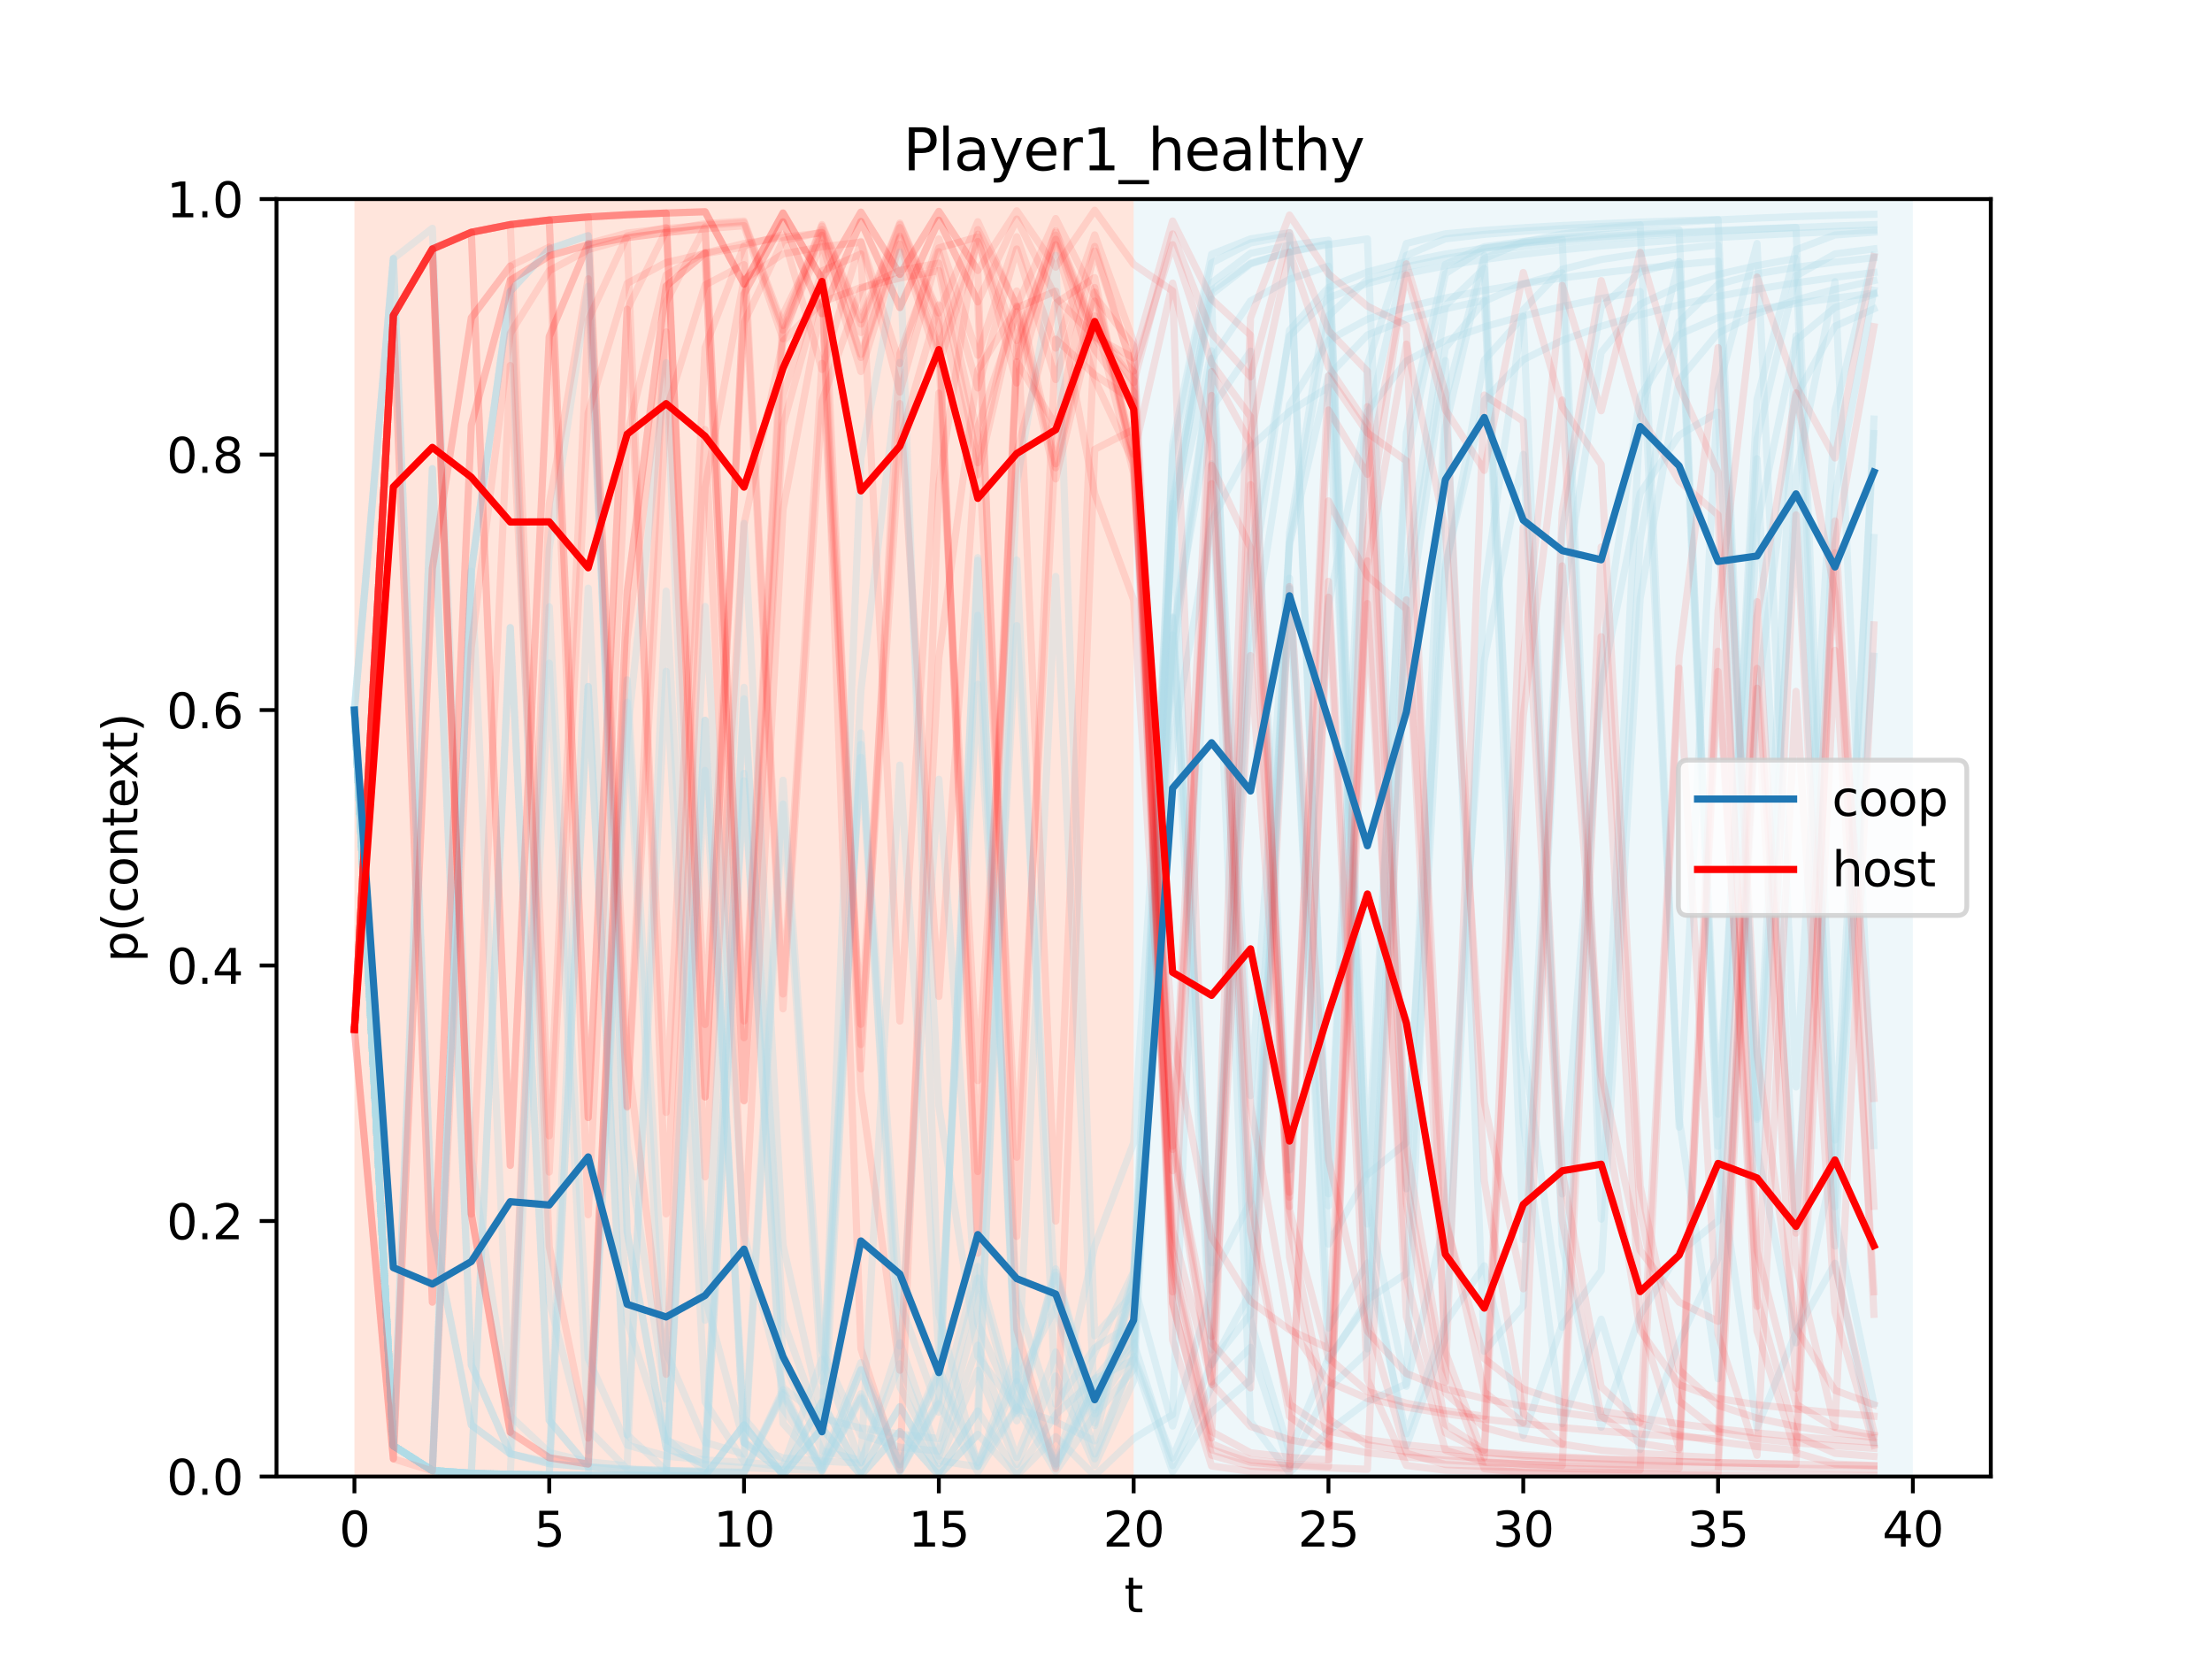 <?xml version="1.0" encoding="utf-8" standalone="no"?>
<!DOCTYPE svg PUBLIC "-//W3C//DTD SVG 1.1//EN"
  "http://www.w3.org/Graphics/SVG/1.1/DTD/svg11.dtd">
<svg xmlns:xlink="http://www.w3.org/1999/xlink" width="460.8pt" height="345.6pt" viewBox="0 0 460.8 345.6" xmlns="http://www.w3.org/2000/svg" version="1.1">
 <defs>
  <style type="text/css">*{stroke-linejoin: round; stroke-linecap: butt}</style>
 </defs>
 <g id="figure_1">
  <g id="patch_1">
   <path d="M 0 345.6 
L 460.8 345.6 
L 460.8 0 
L 0 0 
z
" style="fill: #ffffff"/>
  </g>
  <g id="axes_1">
   <g id="patch_2">
    <path d="M 57.6 307.584 
L 414.72 307.584 
L 414.72 41.472 
L 57.6 41.472 
z
" style="fill: #ffffff"/>
   </g>
   <g id="patch_3">
    <path d="M 73.833 307.584 
L 73.833 41.472 
L 236.16 41.472 
L 236.16 307.584 
z
" clip-path="url(#p45696aa116)" style="fill: #ff7f50; opacity: 0.2"/>
   </g>
   <g id="patch_4">
    <path d="M 236.16 307.584 
L 236.16 41.472 
L 398.487 41.472 
L 398.487 307.584 
z
" clip-path="url(#p45696aa116)" style="fill: #add8e6; opacity: 0.2"/>
   </g>
   <g id="matplotlib.axis_1">
    <g id="xtick_1">
     <g id="line2d_1">
      <defs>
       <path id="m108ff8f807" d="M 0 0 
L 0 3.5 
" style="stroke: #000000; stroke-width: 0.8"/>
      </defs>
      <g>
       <use xlink:href="#m108ff8f807" x="73.833" y="307.584" style="stroke: #000000; stroke-width: 0.8"/>
      </g>
     </g>
     <g id="text_1">
      <!-- 0 -->
      <g transform="translate(70.651 322.182) scale(0.1 -0.1)">
       <defs>
        <path id="DejaVuSans-30" d="M 2034 4250 
Q 1547 4250 1301 3770 
Q 1056 3291 1056 2328 
Q 1056 1369 1301 889 
Q 1547 409 2034 409 
Q 2525 409 2770 889 
Q 3016 1369 3016 2328 
Q 3016 3291 2770 3770 
Q 2525 4250 2034 4250 
z
M 2034 4750 
Q 2819 4750 3233 4129 
Q 3647 3509 3647 2328 
Q 3647 1150 3233 529 
Q 2819 -91 2034 -91 
Q 1250 -91 836 529 
Q 422 1150 422 2328 
Q 422 3509 836 4129 
Q 1250 4750 2034 4750 
z
" transform="scale(0.016)"/>
       </defs>
       <use xlink:href="#DejaVuSans-30"/>
      </g>
     </g>
    </g>
    <g id="xtick_2">
     <g id="line2d_2">
      <g>
       <use xlink:href="#m108ff8f807" x="114.415" y="307.584" style="stroke: #000000; stroke-width: 0.8"/>
      </g>
     </g>
     <g id="text_2">
      <!-- 5 -->
      <g transform="translate(111.233 322.182) scale(0.1 -0.1)">
       <defs>
        <path id="DejaVuSans-35" d="M 691 4666 
L 3169 4666 
L 3169 4134 
L 1269 4134 
L 1269 2991 
Q 1406 3038 1543 3061 
Q 1681 3084 1819 3084 
Q 2600 3084 3056 2656 
Q 3513 2228 3513 1497 
Q 3513 744 3044 326 
Q 2575 -91 1722 -91 
Q 1428 -91 1123 -41 
Q 819 9 494 109 
L 494 744 
Q 775 591 1075 516 
Q 1375 441 1709 441 
Q 2250 441 2565 725 
Q 2881 1009 2881 1497 
Q 2881 1984 2565 2268 
Q 2250 2553 1709 2553 
Q 1456 2553 1204 2497 
Q 953 2441 691 2322 
L 691 4666 
z
" transform="scale(0.016)"/>
       </defs>
       <use xlink:href="#DejaVuSans-35"/>
      </g>
     </g>
    </g>
    <g id="xtick_3">
     <g id="line2d_3">
      <g>
       <use xlink:href="#m108ff8f807" x="154.996" y="307.584" style="stroke: #000000; stroke-width: 0.8"/>
      </g>
     </g>
     <g id="text_3">
      <!-- 10 -->
      <g transform="translate(148.634 322.182) scale(0.1 -0.1)">
       <defs>
        <path id="DejaVuSans-31" d="M 794 531 
L 1825 531 
L 1825 4091 
L 703 3866 
L 703 4441 
L 1819 4666 
L 2450 4666 
L 2450 531 
L 3481 531 
L 3481 0 
L 794 0 
L 794 531 
z
" transform="scale(0.016)"/>
       </defs>
       <use xlink:href="#DejaVuSans-31"/>
       <use xlink:href="#DejaVuSans-30" x="63.623"/>
      </g>
     </g>
    </g>
    <g id="xtick_4">
     <g id="line2d_4">
      <g>
       <use xlink:href="#m108ff8f807" x="195.578" y="307.584" style="stroke: #000000; stroke-width: 0.8"/>
      </g>
     </g>
     <g id="text_4">
      <!-- 15 -->
      <g transform="translate(189.216 322.182) scale(0.1 -0.1)">
       <use xlink:href="#DejaVuSans-31"/>
       <use xlink:href="#DejaVuSans-35" x="63.623"/>
      </g>
     </g>
    </g>
    <g id="xtick_5">
     <g id="line2d_5">
      <g>
       <use xlink:href="#m108ff8f807" x="236.16" y="307.584" style="stroke: #000000; stroke-width: 0.8"/>
      </g>
     </g>
     <g id="text_5">
      <!-- 20 -->
      <g transform="translate(229.798 322.182) scale(0.1 -0.1)">
       <defs>
        <path id="DejaVuSans-32" d="M 1228 531 
L 3431 531 
L 3431 0 
L 469 0 
L 469 531 
Q 828 903 1448 1529 
Q 2069 2156 2228 2338 
Q 2531 2678 2651 2914 
Q 2772 3150 2772 3378 
Q 2772 3750 2511 3984 
Q 2250 4219 1831 4219 
Q 1534 4219 1204 4116 
Q 875 4013 500 3803 
L 500 4441 
Q 881 4594 1212 4672 
Q 1544 4750 1819 4750 
Q 2544 4750 2975 4387 
Q 3406 4025 3406 3419 
Q 3406 3131 3298 2873 
Q 3191 2616 2906 2266 
Q 2828 2175 2409 1742 
Q 1991 1309 1228 531 
z
" transform="scale(0.016)"/>
       </defs>
       <use xlink:href="#DejaVuSans-32"/>
       <use xlink:href="#DejaVuSans-30" x="63.623"/>
      </g>
     </g>
    </g>
    <g id="xtick_6">
     <g id="line2d_6">
      <g>
       <use xlink:href="#m108ff8f807" x="276.742" y="307.584" style="stroke: #000000; stroke-width: 0.8"/>
      </g>
     </g>
     <g id="text_6">
      <!-- 25 -->
      <g transform="translate(270.379 322.182) scale(0.1 -0.1)">
       <use xlink:href="#DejaVuSans-32"/>
       <use xlink:href="#DejaVuSans-35" x="63.623"/>
      </g>
     </g>
    </g>
    <g id="xtick_7">
     <g id="line2d_7">
      <g>
       <use xlink:href="#m108ff8f807" x="317.324" y="307.584" style="stroke: #000000; stroke-width: 0.8"/>
      </g>
     </g>
     <g id="text_7">
      <!-- 30 -->
      <g transform="translate(310.961 322.182) scale(0.1 -0.1)">
       <defs>
        <path id="DejaVuSans-33" d="M 2597 2516 
Q 3050 2419 3304 2112 
Q 3559 1806 3559 1356 
Q 3559 666 3084 287 
Q 2609 -91 1734 -91 
Q 1441 -91 1130 -33 
Q 819 25 488 141 
L 488 750 
Q 750 597 1062 519 
Q 1375 441 1716 441 
Q 2309 441 2620 675 
Q 2931 909 2931 1356 
Q 2931 1769 2642 2001 
Q 2353 2234 1838 2234 
L 1294 2234 
L 1294 2753 
L 1863 2753 
Q 2328 2753 2575 2939 
Q 2822 3125 2822 3475 
Q 2822 3834 2567 4026 
Q 2313 4219 1838 4219 
Q 1578 4219 1281 4162 
Q 984 4106 628 3988 
L 628 4550 
Q 988 4650 1302 4700 
Q 1616 4750 1894 4750 
Q 2613 4750 3031 4423 
Q 3450 4097 3450 3541 
Q 3450 3153 3228 2886 
Q 3006 2619 2597 2516 
z
" transform="scale(0.016)"/>
       </defs>
       <use xlink:href="#DejaVuSans-33"/>
       <use xlink:href="#DejaVuSans-30" x="63.623"/>
      </g>
     </g>
    </g>
    <g id="xtick_8">
     <g id="line2d_8">
      <g>
       <use xlink:href="#m108ff8f807" x="357.905" y="307.584" style="stroke: #000000; stroke-width: 0.8"/>
      </g>
     </g>
     <g id="text_8">
      <!-- 35 -->
      <g transform="translate(351.543 322.182) scale(0.1 -0.1)">
       <use xlink:href="#DejaVuSans-33"/>
       <use xlink:href="#DejaVuSans-35" x="63.623"/>
      </g>
     </g>
    </g>
    <g id="xtick_9">
     <g id="line2d_9">
      <g>
       <use xlink:href="#m108ff8f807" x="398.487" y="307.584" style="stroke: #000000; stroke-width: 0.8"/>
      </g>
     </g>
     <g id="text_9">
      <!-- 40 -->
      <g transform="translate(392.125 322.182) scale(0.1 -0.1)">
       <defs>
        <path id="DejaVuSans-34" d="M 2419 4116 
L 825 1625 
L 2419 1625 
L 2419 4116 
z
M 2253 4666 
L 3047 4666 
L 3047 1625 
L 3713 1625 
L 3713 1100 
L 3047 1100 
L 3047 0 
L 2419 0 
L 2419 1100 
L 313 1100 
L 313 1709 
L 2253 4666 
z
" transform="scale(0.016)"/>
       </defs>
       <use xlink:href="#DejaVuSans-34"/>
       <use xlink:href="#DejaVuSans-30" x="63.623"/>
      </g>
     </g>
    </g>
    <g id="text_10">
     <!-- t -->
     <g transform="translate(234.2 335.861) scale(0.1 -0.1)">
      <defs>
       <path id="DejaVuSans-74" d="M 1172 4494 
L 1172 3500 
L 2356 3500 
L 2356 3053 
L 1172 3053 
L 1172 1153 
Q 1172 725 1289 603 
Q 1406 481 1766 481 
L 2356 481 
L 2356 0 
L 1766 0 
Q 1100 0 847 248 
Q 594 497 594 1153 
L 594 3053 
L 172 3053 
L 172 3500 
L 594 3500 
L 594 4494 
L 1172 4494 
z
" transform="scale(0.016)"/>
      </defs>
      <use xlink:href="#DejaVuSans-74"/>
     </g>
    </g>
   </g>
   <g id="matplotlib.axis_2">
    <g id="ytick_1">
     <g id="line2d_10">
      <defs>
       <path id="mf08bb0c8e5" d="M 0 0 
L -3.5 0 
" style="stroke: #000000; stroke-width: 0.8"/>
      </defs>
      <g>
       <use xlink:href="#mf08bb0c8e5" x="57.6" y="307.584" style="stroke: #000000; stroke-width: 0.8"/>
      </g>
     </g>
     <g id="text_11">
      <!-- 0.0 -->
      <g transform="translate(34.697 311.383) scale(0.1 -0.1)">
       <defs>
        <path id="DejaVuSans-2e" d="M 684 794 
L 1344 794 
L 1344 0 
L 684 0 
L 684 794 
z
" transform="scale(0.016)"/>
       </defs>
       <use xlink:href="#DejaVuSans-30"/>
       <use xlink:href="#DejaVuSans-2e" x="63.623"/>
       <use xlink:href="#DejaVuSans-30" x="95.41"/>
      </g>
     </g>
    </g>
    <g id="ytick_2">
     <g id="line2d_11">
      <g>
       <use xlink:href="#mf08bb0c8e5" x="57.6" y="254.362" style="stroke: #000000; stroke-width: 0.8"/>
      </g>
     </g>
     <g id="text_12">
      <!-- 0.2 -->
      <g transform="translate(34.697 258.161) scale(0.1 -0.1)">
       <use xlink:href="#DejaVuSans-30"/>
       <use xlink:href="#DejaVuSans-2e" x="63.623"/>
       <use xlink:href="#DejaVuSans-32" x="95.41"/>
      </g>
     </g>
    </g>
    <g id="ytick_3">
     <g id="line2d_12">
      <g>
       <use xlink:href="#mf08bb0c8e5" x="57.6" y="201.139" style="stroke: #000000; stroke-width: 0.8"/>
      </g>
     </g>
     <g id="text_13">
      <!-- 0.4 -->
      <g transform="translate(34.697 204.938) scale(0.1 -0.1)">
       <use xlink:href="#DejaVuSans-30"/>
       <use xlink:href="#DejaVuSans-2e" x="63.623"/>
       <use xlink:href="#DejaVuSans-34" x="95.41"/>
      </g>
     </g>
    </g>
    <g id="ytick_4">
     <g id="line2d_13">
      <g>
       <use xlink:href="#mf08bb0c8e5" x="57.6" y="147.917" style="stroke: #000000; stroke-width: 0.8"/>
      </g>
     </g>
     <g id="text_14">
      <!-- 0.6 -->
      <g transform="translate(34.697 151.716) scale(0.1 -0.1)">
       <defs>
        <path id="DejaVuSans-36" d="M 2113 2584 
Q 1688 2584 1439 2293 
Q 1191 2003 1191 1497 
Q 1191 994 1439 701 
Q 1688 409 2113 409 
Q 2538 409 2786 701 
Q 3034 994 3034 1497 
Q 3034 2003 2786 2293 
Q 2538 2584 2113 2584 
z
M 3366 4563 
L 3366 3988 
Q 3128 4100 2886 4159 
Q 2644 4219 2406 4219 
Q 1781 4219 1451 3797 
Q 1122 3375 1075 2522 
Q 1259 2794 1537 2939 
Q 1816 3084 2150 3084 
Q 2853 3084 3261 2657 
Q 3669 2231 3669 1497 
Q 3669 778 3244 343 
Q 2819 -91 2113 -91 
Q 1303 -91 875 529 
Q 447 1150 447 2328 
Q 447 3434 972 4092 
Q 1497 4750 2381 4750 
Q 2619 4750 2861 4703 
Q 3103 4656 3366 4563 
z
" transform="scale(0.016)"/>
       </defs>
       <use xlink:href="#DejaVuSans-30"/>
       <use xlink:href="#DejaVuSans-2e" x="63.623"/>
       <use xlink:href="#DejaVuSans-36" x="95.41"/>
      </g>
     </g>
    </g>
    <g id="ytick_5">
     <g id="line2d_14">
      <g>
       <use xlink:href="#mf08bb0c8e5" x="57.6" y="94.694" style="stroke: #000000; stroke-width: 0.8"/>
      </g>
     </g>
     <g id="text_15">
      <!-- 0.8 -->
      <g transform="translate(34.697 98.494) scale(0.1 -0.1)">
       <defs>
        <path id="DejaVuSans-38" d="M 2034 2216 
Q 1584 2216 1326 1975 
Q 1069 1734 1069 1313 
Q 1069 891 1326 650 
Q 1584 409 2034 409 
Q 2484 409 2743 651 
Q 3003 894 3003 1313 
Q 3003 1734 2745 1975 
Q 2488 2216 2034 2216 
z
M 1403 2484 
Q 997 2584 770 2862 
Q 544 3141 544 3541 
Q 544 4100 942 4425 
Q 1341 4750 2034 4750 
Q 2731 4750 3128 4425 
Q 3525 4100 3525 3541 
Q 3525 3141 3298 2862 
Q 3072 2584 2669 2484 
Q 3125 2378 3379 2068 
Q 3634 1759 3634 1313 
Q 3634 634 3220 271 
Q 2806 -91 2034 -91 
Q 1263 -91 848 271 
Q 434 634 434 1313 
Q 434 1759 690 2068 
Q 947 2378 1403 2484 
z
M 1172 3481 
Q 1172 3119 1398 2916 
Q 1625 2713 2034 2713 
Q 2441 2713 2670 2916 
Q 2900 3119 2900 3481 
Q 2900 3844 2670 4047 
Q 2441 4250 2034 4250 
Q 1625 4250 1398 4047 
Q 1172 3844 1172 3481 
z
" transform="scale(0.016)"/>
       </defs>
       <use xlink:href="#DejaVuSans-30"/>
       <use xlink:href="#DejaVuSans-2e" x="63.623"/>
       <use xlink:href="#DejaVuSans-38" x="95.41"/>
      </g>
     </g>
    </g>
    <g id="ytick_6">
     <g id="line2d_15">
      <g>
       <use xlink:href="#mf08bb0c8e5" x="57.6" y="41.472" style="stroke: #000000; stroke-width: 0.8"/>
      </g>
     </g>
     <g id="text_16">
      <!-- 1.0 -->
      <g transform="translate(34.697 45.271) scale(0.1 -0.1)">
       <use xlink:href="#DejaVuSans-31"/>
       <use xlink:href="#DejaVuSans-2e" x="63.623"/>
       <use xlink:href="#DejaVuSans-30" x="95.41"/>
      </g>
     </g>
    </g>
    <g id="text_17">
     <!-- p(context) -->
     <g transform="translate(28.617 200.45) rotate(-90) scale(0.1 -0.1)">
      <defs>
       <path id="DejaVuSans-70" d="M 1159 525 
L 1159 -1331 
L 581 -1331 
L 581 3500 
L 1159 3500 
L 1159 2969 
Q 1341 3281 1617 3432 
Q 1894 3584 2278 3584 
Q 2916 3584 3314 3078 
Q 3713 2572 3713 1747 
Q 3713 922 3314 415 
Q 2916 -91 2278 -91 
Q 1894 -91 1617 61 
Q 1341 213 1159 525 
z
M 3116 1747 
Q 3116 2381 2855 2742 
Q 2594 3103 2138 3103 
Q 1681 3103 1420 2742 
Q 1159 2381 1159 1747 
Q 1159 1113 1420 752 
Q 1681 391 2138 391 
Q 2594 391 2855 752 
Q 3116 1113 3116 1747 
z
" transform="scale(0.016)"/>
       <path id="DejaVuSans-28" d="M 1984 4856 
Q 1566 4138 1362 3434 
Q 1159 2731 1159 2009 
Q 1159 1288 1364 580 
Q 1569 -128 1984 -844 
L 1484 -844 
Q 1016 -109 783 600 
Q 550 1309 550 2009 
Q 550 2706 781 3412 
Q 1013 4119 1484 4856 
L 1984 4856 
z
" transform="scale(0.016)"/>
       <path id="DejaVuSans-63" d="M 3122 3366 
L 3122 2828 
Q 2878 2963 2633 3030 
Q 2388 3097 2138 3097 
Q 1578 3097 1268 2742 
Q 959 2388 959 1747 
Q 959 1106 1268 751 
Q 1578 397 2138 397 
Q 2388 397 2633 464 
Q 2878 531 3122 666 
L 3122 134 
Q 2881 22 2623 -34 
Q 2366 -91 2075 -91 
Q 1284 -91 818 406 
Q 353 903 353 1747 
Q 353 2603 823 3093 
Q 1294 3584 2113 3584 
Q 2378 3584 2631 3529 
Q 2884 3475 3122 3366 
z
" transform="scale(0.016)"/>
       <path id="DejaVuSans-6f" d="M 1959 3097 
Q 1497 3097 1228 2736 
Q 959 2375 959 1747 
Q 959 1119 1226 758 
Q 1494 397 1959 397 
Q 2419 397 2687 759 
Q 2956 1122 2956 1747 
Q 2956 2369 2687 2733 
Q 2419 3097 1959 3097 
z
M 1959 3584 
Q 2709 3584 3137 3096 
Q 3566 2609 3566 1747 
Q 3566 888 3137 398 
Q 2709 -91 1959 -91 
Q 1206 -91 779 398 
Q 353 888 353 1747 
Q 353 2609 779 3096 
Q 1206 3584 1959 3584 
z
" transform="scale(0.016)"/>
       <path id="DejaVuSans-6e" d="M 3513 2113 
L 3513 0 
L 2938 0 
L 2938 2094 
Q 2938 2591 2744 2837 
Q 2550 3084 2163 3084 
Q 1697 3084 1428 2787 
Q 1159 2491 1159 1978 
L 1159 0 
L 581 0 
L 581 3500 
L 1159 3500 
L 1159 2956 
Q 1366 3272 1645 3428 
Q 1925 3584 2291 3584 
Q 2894 3584 3203 3211 
Q 3513 2838 3513 2113 
z
" transform="scale(0.016)"/>
       <path id="DejaVuSans-65" d="M 3597 1894 
L 3597 1613 
L 953 1613 
Q 991 1019 1311 708 
Q 1631 397 2203 397 
Q 2534 397 2845 478 
Q 3156 559 3463 722 
L 3463 178 
Q 3153 47 2828 -22 
Q 2503 -91 2169 -91 
Q 1331 -91 842 396 
Q 353 884 353 1716 
Q 353 2575 817 3079 
Q 1281 3584 2069 3584 
Q 2775 3584 3186 3129 
Q 3597 2675 3597 1894 
z
M 3022 2063 
Q 3016 2534 2758 2815 
Q 2500 3097 2075 3097 
Q 1594 3097 1305 2825 
Q 1016 2553 972 2059 
L 3022 2063 
z
" transform="scale(0.016)"/>
       <path id="DejaVuSans-78" d="M 3513 3500 
L 2247 1797 
L 3578 0 
L 2900 0 
L 1881 1375 
L 863 0 
L 184 0 
L 1544 1831 
L 300 3500 
L 978 3500 
L 1906 2253 
L 2834 3500 
L 3513 3500 
z
" transform="scale(0.016)"/>
       <path id="DejaVuSans-29" d="M 513 4856 
L 1013 4856 
Q 1481 4119 1714 3412 
Q 1947 2706 1947 2009 
Q 1947 1309 1714 600 
Q 1481 -109 1013 -844 
L 513 -844 
Q 928 -128 1133 580 
Q 1338 1288 1338 2009 
Q 1338 2731 1133 3434 
Q 928 4138 513 4856 
z
" transform="scale(0.016)"/>
      </defs>
      <use xlink:href="#DejaVuSans-70"/>
      <use xlink:href="#DejaVuSans-28" x="63.477"/>
      <use xlink:href="#DejaVuSans-63" x="102.49"/>
      <use xlink:href="#DejaVuSans-6f" x="157.471"/>
      <use xlink:href="#DejaVuSans-6e" x="218.652"/>
      <use xlink:href="#DejaVuSans-74" x="282.031"/>
      <use xlink:href="#DejaVuSans-65" x="321.24"/>
      <use xlink:href="#DejaVuSans-78" x="381.014"/>
      <use xlink:href="#DejaVuSans-74" x="440.193"/>
      <use xlink:href="#DejaVuSans-29" x="479.402"/>
     </g>
    </g>
   </g>
   <g id="line2d_16">
    <path d="M 73.833 147.917 
L 81.949 53.862 
L 90.065 47.559 
L 98.182 241.389 
L 106.298 294.949 
L 114.415 302.596 
L 122.531 304.513 
L 130.647 305.36 
L 138.764 123.146 
L 146.88 275.033 
L 154.996 109.026 
L 163.113 259.344 
L 171.229 295.007 
L 179.345 143.812 
L 187.462 75.481 
L 195.578 230.402 
L 203.695 282.55 
L 211.811 293.45 
L 219.927 296.118 
L 228.044 259.552 
L 236.16 238.044 
L 244.276 110.346 
L 252.393 73.077 
L 260.509 228.233 
L 268.625 113.526 
L 276.742 78.286 
L 284.858 69.781 
L 292.975 66.499 
L 301.091 64.328 
L 309.207 62.556 
L 317.324 218 
L 325.44 276.489 
L 333.556 137.703 
L 341.673 82.552 
L 349.789 69.678 
L 357.905 66.166 
L 366.022 64.469 
L 374.138 63.191 
L 382.255 62.079 
L 390.371 61.077 
" clip-path="url(#p45696aa116)" style="fill: none; stroke: #add8e6; stroke-opacity: 0.3; stroke-width: 1.5; stroke-linecap: square"/>
   </g>
   <g id="line2d_17">
    <path d="M 73.833 147.917 
L 81.949 301.176 
L 90.065 306.336 
L 98.182 118.984 
L 106.298 60.693 
L 114.415 51.878 
L 122.531 49.097 
L 130.647 256.628 
L 138.764 301.604 
L 146.88 305.082 
L 154.996 305.737 
L 163.113 306.087 
L 171.229 306.329 
L 179.345 152.681 
L 187.462 288.86 
L 195.578 304.278 
L 203.695 305.551 
L 211.811 281.414 
L 219.927 304.284 
L 228.044 281.772 
L 236.16 264.926 
L 244.276 105.872 
L 252.393 58.913 
L 260.509 52.766 
L 268.625 51.097 
L 276.742 50.042 
L 284.858 244.621 
L 292.975 96.089 
L 301.091 57.016 
L 309.207 51.747 
L 317.324 50.559 
L 325.44 49.874 
L 333.556 49.312 
L 341.673 48.826 
L 349.789 48.397 
L 357.905 48.018 
L 366.022 47.68 
L 374.138 47.376 
L 382.255 237.498 
L 390.371 90.317 
" clip-path="url(#p45696aa116)" style="fill: none; stroke: #add8e6; stroke-opacity: 0.3; stroke-width: 1.5; stroke-linecap: square"/>
   </g>
   <g id="line2d_18">
    <path d="M 73.833 147.917 
L 81.949 301.176 
L 90.065 306.336 
L 98.182 306.927 
L 106.298 307.14 
L 114.415 307.251 
L 122.531 307.318 
L 130.647 307.364 
L 138.764 307.397 
L 146.88 307.421 
L 154.996 296.83 
L 163.113 307.324 
L 171.229 297.531 
L 179.345 95.523 
L 187.462 52.474 
L 195.578 273.616 
L 203.695 305.474 
L 211.811 293.103 
L 219.927 306.543 
L 228.044 294.799 
L 236.16 285.269 
L 244.276 92.561 
L 252.393 52.978 
L 260.509 49.767 
L 268.625 48.482 
L 276.742 248.713 
L 284.858 75.978 
L 292.975 50.716 
L 301.091 48.702 
L 309.207 47.988 
L 317.324 47.442 
L 325.44 46.986 
L 333.556 46.599 
L 341.673 46.266 
L 349.789 45.977 
L 357.905 45.723 
L 366.022 233.176 
L 374.138 69.942 
L 382.255 251.416 
L 390.371 87.303 
" clip-path="url(#p45696aa116)" style="fill: none; stroke: #add8e6; stroke-opacity: 0.3; stroke-width: 1.5; stroke-linecap: square"/>
   </g>
   <g id="line2d_19">
    <path d="M 73.833 147.917 
L 81.949 53.862 
L 90.065 255.989 
L 98.182 296.847 
L 106.298 302.86 
L 114.415 114.34 
L 122.531 59.63 
L 130.647 238.719 
L 138.764 291.475 
L 146.88 126.336 
L 154.996 257.106 
L 163.113 289.101 
L 171.229 295.426 
L 179.345 297.496 
L 187.462 298.737 
L 195.578 299.681 
L 203.695 266.253 
L 211.811 295.986 
L 219.927 265.7 
L 228.044 296.435 
L 236.16 267.295 
L 244.276 297.072 
L 252.393 268.836 
L 260.509 115.416 
L 268.625 70.011 
L 276.742 62.026 
L 284.858 59.03 
L 292.975 56.982 
L 301.091 55.366 
L 309.207 54.047 
L 317.324 52.952 
L 325.44 52.031 
L 333.556 51.246 
L 341.673 50.571 
L 349.789 49.984 
L 357.905 49.469 
L 366.022 49.015 
L 374.138 48.612 
L 382.255 48.251 
L 390.371 47.927 
" clip-path="url(#p45696aa116)" style="fill: none; stroke: #add8e6; stroke-opacity: 0.3; stroke-width: 1.5; stroke-linecap: square"/>
   </g>
   <g id="line2d_20">
    <path d="M 73.833 147.917 
L 81.949 301.176 
L 90.065 306.336 
L 98.182 306.927 
L 106.298 130.749 
L 114.415 295.9 
L 122.531 305.575 
L 130.647 306.296 
L 138.764 306.535 
L 146.88 306.695 
L 154.996 306.813 
L 163.113 290.095 
L 171.229 306.403 
L 179.345 290.979 
L 187.462 306.502 
L 195.578 292.055 
L 203.695 116.719 
L 211.811 290.973 
L 219.927 305.45 
L 228.044 289.817 
L 236.16 280.107 
L 244.276 104.824 
L 252.393 281.207 
L 260.509 123.639 
L 268.625 68.79 
L 276.742 59.9 
L 284.858 56.653 
L 292.975 54.526 
L 301.091 52.933 
L 309.207 51.689 
L 317.324 50.691 
L 325.44 49.874 
L 333.556 241.821 
L 341.673 86.995 
L 349.789 54.464 
L 357.905 232.101 
L 366.022 91.425 
L 374.138 57.475 
L 382.255 52.899 
L 390.371 51.848 
" clip-path="url(#p45696aa116)" style="fill: none; stroke: #add8e6; stroke-opacity: 0.3; stroke-width: 1.5; stroke-linecap: square"/>
   </g>
   <g id="line2d_21">
    <path d="M 73.833 147.917 
L 81.949 301.176 
L 90.065 306.336 
L 98.182 306.927 
L 106.298 307.14 
L 114.415 307.251 
L 122.531 307.318 
L 130.647 146.292 
L 138.764 299.628 
L 146.88 306.517 
L 154.996 161.103 
L 163.113 296.501 
L 171.229 305.458 
L 179.345 285.443 
L 187.462 305.216 
L 195.578 286.557 
L 203.695 305.396 
L 211.811 287.729 
L 219.927 305.551 
L 228.044 288.725 
L 236.16 279.7 
L 244.276 305.339 
L 252.393 288.889 
L 260.509 280.664 
L 268.625 305.466 
L 276.742 289.26 
L 284.858 281.617 
L 292.975 132.387 
L 301.091 75.113 
L 309.207 281.508 
L 317.324 272.053 
L 325.44 125.573 
L 333.556 73.425 
L 341.673 63.381 
L 349.789 59.62 
L 357.905 57.169 
L 366.022 55.315 
L 374.138 53.85 
L 382.255 259.579 
L 390.371 111.986 
" clip-path="url(#p45696aa116)" style="fill: none; stroke: #add8e6; stroke-opacity: 0.3; stroke-width: 1.5; stroke-linecap: square"/>
   </g>
   <g id="line2d_22">
    <path d="M 73.833 147.917 
L 81.949 301.176 
L 90.065 306.336 
L 98.182 306.927 
L 106.298 307.14 
L 114.415 307.251 
L 122.531 307.318 
L 130.647 307.364 
L 138.764 307.397 
L 146.88 307.421 
L 154.996 296.83 
L 163.113 307.324 
L 171.229 297.531 
L 179.345 307.348 
L 187.462 298.227 
L 195.578 307.368 
L 203.695 298.797 
L 211.811 100.69 
L 219.927 53.191 
L 228.044 278.266 
L 236.16 269.375 
L 244.276 94.885 
L 252.393 54.772 
L 260.509 50.607 
L 268.625 49.104 
L 276.742 251.197 
L 284.858 87.784 
L 292.975 53.208 
L 301.091 49.757 
L 309.207 48.822 
L 317.324 48.176 
L 325.44 47.646 
L 333.556 47.198 
L 341.673 46.814 
L 349.789 234.814 
L 357.905 81.069 
L 366.022 50.725 
L 374.138 226.433 
L 382.255 85.559 
L 390.371 53.213 
" clip-path="url(#p45696aa116)" style="fill: none; stroke: #add8e6; stroke-opacity: 0.3; stroke-width: 1.5; stroke-linecap: square"/>
   </g>
   <g id="line2d_23">
    <path d="M 73.833 147.917 
L 81.949 301.176 
L 90.065 306.336 
L 98.182 118.984 
L 106.298 60.693 
L 114.415 51.878 
L 122.531 49.097 
L 130.647 256.628 
L 138.764 301.604 
L 146.88 305.082 
L 154.996 143.185 
L 163.113 283.196 
L 171.229 302.207 
L 179.345 304.234 
L 187.462 159.371 
L 195.578 281.85 
L 203.695 142.555 
L 211.811 270.649 
L 219.927 296.195 
L 228.044 300.173 
L 236.16 266.259 
L 244.276 128.743 
L 252.393 263.105 
L 260.509 136.891 
L 268.625 84.291 
L 276.742 70.899 
L 284.858 66.488 
L 292.975 63.996 
L 301.091 62.087 
L 309.207 60.486 
L 317.324 59.108 
L 325.44 57.91 
L 333.556 56.86 
L 341.673 55.934 
L 349.789 55.112 
L 357.905 54.379 
L 366.022 232.77 
L 374.138 103.296 
L 382.255 253.392 
L 390.371 292.415 
" clip-path="url(#p45696aa116)" style="fill: none; stroke: #add8e6; stroke-opacity: 0.3; stroke-width: 1.5; stroke-linecap: square"/>
   </g>
   <g id="line2d_24">
    <path d="M 73.833 147.917 
L 81.949 53.862 
L 90.065 255.989 
L 98.182 296.847 
L 106.298 302.86 
L 114.415 304.567 
L 122.531 122.516 
L 130.647 275.2 
L 138.764 300.056 
L 146.88 303.099 
L 154.996 145.583 
L 163.113 274.917 
L 171.229 297.886 
L 179.345 155.066 
L 187.462 271.174 
L 195.578 294.19 
L 203.695 263.807 
L 211.811 293.843 
L 219.927 265.001 
L 228.044 294.572 
L 236.16 266.584 
L 244.276 132.843 
L 252.393 85.062 
L 260.509 73.142 
L 268.625 243.721 
L 276.742 126.006 
L 284.858 85.72 
L 292.975 75.21 
L 301.091 70.936 
L 309.207 68.092 
L 317.324 65.797 
L 325.44 63.851 
L 333.556 62.177 
L 341.673 60.722 
L 349.789 232.978 
L 357.905 287.219 
L 366.022 145.523 
L 374.138 82.519 
L 382.255 67.957 
L 390.371 64.346 
" clip-path="url(#p45696aa116)" style="fill: none; stroke: #add8e6; stroke-opacity: 0.3; stroke-width: 1.5; stroke-linecap: square"/>
   </g>
   <g id="line2d_25">
    <path d="M 73.833 147.917 
L 81.949 301.176 
L 90.065 306.336 
L 98.182 306.927 
L 106.298 307.14 
L 114.415 307.251 
L 122.531 143.003 
L 130.647 298.892 
L 138.764 139.836 
L 146.88 292.044 
L 154.996 304.502 
L 163.113 305.56 
L 171.229 283.181 
L 179.345 304.692 
L 187.462 284.093 
L 195.578 304.91 
L 203.695 285.476 
L 211.811 305.113 
L 219.927 286.65 
L 228.044 305.281 
L 236.16 287.649 
L 244.276 137.865 
L 252.393 74.611 
L 260.509 275.104 
L 268.625 302.419 
L 276.742 282.851 
L 284.858 271.689 
L 292.975 124.184 
L 301.091 72.493 
L 309.207 62.773 
L 317.324 59.175 
L 325.44 56.825 
L 333.556 253.973 
L 341.673 112.475 
L 349.789 67.066 
L 357.905 59.24 
L 366.022 57.032 
L 374.138 55.687 
L 382.255 54.6 
L 390.371 53.672 
" clip-path="url(#p45696aa116)" style="fill: none; stroke: #add8e6; stroke-opacity: 0.3; stroke-width: 1.5; stroke-linecap: square"/>
   </g>
   <g id="line2d_26">
    <path d="M 73.833 147.917 
L 81.949 301.176 
L 90.065 306.336 
L 98.182 118.984 
L 106.298 292.429 
L 114.415 126.409 
L 122.531 283 
L 130.647 301.04 
L 138.764 303.328 
L 146.88 304.137 
L 154.996 304.665 
L 163.113 167.48 
L 171.229 287.753 
L 179.345 157.73 
L 187.462 280.43 
L 195.578 162.335 
L 203.695 275.701 
L 211.811 294.5 
L 219.927 264.331 
L 228.044 293.701 
L 236.16 265.22 
L 244.276 154.806 
L 252.393 108.516 
L 260.509 93.114 
L 268.625 85.714 
L 276.742 80.64 
L 284.858 250.785 
L 292.975 288.786 
L 301.091 253.791 
L 309.207 137.671 
L 317.324 94.642 
L 325.44 248.732 
L 333.556 142.83 
L 341.673 102.757 
L 349.789 90.668 
L 357.905 85.853 
L 366.022 239.545 
L 374.138 279.746 
L 382.255 240.814 
L 390.371 136.732 
" clip-path="url(#p45696aa116)" style="fill: none; stroke: #add8e6; stroke-opacity: 0.3; stroke-width: 1.5; stroke-linecap: square"/>
   </g>
   <g id="line2d_27">
    <path d="M 73.833 147.917 
L 81.949 301.176 
L 90.065 306.336 
L 98.182 118.984 
L 106.298 60.693 
L 114.415 271.059 
L 122.531 302.197 
L 130.647 141.611 
L 138.764 281.653 
L 146.88 300.459 
L 154.996 302.914 
L 163.113 162.529 
L 171.229 281.265 
L 179.345 298.92 
L 187.462 301.479 
L 195.578 302.29 
L 203.695 272.818 
L 211.811 130.318 
L 219.927 272.009 
L 228.044 296.975 
L 236.16 268.397 
L 244.276 128.523 
L 252.393 266.517 
L 260.509 250.173 
L 268.625 120.462 
L 276.742 259.188 
L 284.858 244.675 
L 292.975 238.044 
L 301.091 117.557 
L 309.207 83.356 
L 317.324 74.92 
L 325.44 70.917 
L 333.556 67.971 
L 341.673 65.545 
L 349.789 63.493 
L 357.905 61.741 
L 366.022 60.231 
L 374.138 58.92 
L 382.255 57.774 
L 390.371 56.766 
" clip-path="url(#p45696aa116)" style="fill: none; stroke: #add8e6; stroke-opacity: 0.3; stroke-width: 1.5; stroke-linecap: square"/>
   </g>
   <g id="line2d_28">
    <path d="M 73.833 147.917 
L 81.949 301.176 
L 90.065 97.638 
L 98.182 284.386 
L 106.298 302.833 
L 114.415 304.905 
L 122.531 305.623 
L 130.647 306.038 
L 138.764 306.313 
L 146.88 306.509 
L 154.996 306.655 
L 163.113 289.488 
L 171.229 306.134 
L 179.345 290.341 
L 187.462 306.255 
L 195.578 291.455 
L 203.695 116.165 
L 211.811 287.984 
L 219.927 304.997 
L 228.044 289.001 
L 236.16 278.686 
L 244.276 104.176 
L 252.393 60.435 
L 260.509 54.826 
L 268.625 52.506 
L 276.742 50.936 
L 284.858 49.771 
L 292.975 247.663 
L 301.091 83.263 
L 309.207 53.21 
L 317.324 233.877 
L 325.44 296.59 
L 333.556 274.81 
L 341.673 301.956 
L 349.789 279.588 
L 357.905 262.159 
L 366.022 95.568 
L 374.138 255.961 
L 382.255 103.387 
L 390.371 60.479 
" clip-path="url(#p45696aa116)" style="fill: none; stroke: #add8e6; stroke-opacity: 0.3; stroke-width: 1.5; stroke-linecap: square"/>
   </g>
   <g id="line2d_29">
    <path d="M 73.833 147.917 
L 81.949 301.176 
L 90.065 306.336 
L 98.182 306.927 
L 106.298 307.14 
L 114.415 307.251 
L 122.531 307.318 
L 130.647 307.364 
L 138.764 307.397 
L 146.88 307.421 
L 154.996 296.83 
L 163.113 307.324 
L 171.229 297.531 
L 179.345 307.348 
L 187.462 298.227 
L 195.578 307.368 
L 203.695 298.797 
L 211.811 307.384 
L 219.927 299.273 
L 228.044 307.397 
L 236.16 299.679 
L 244.276 294.682 
L 252.393 96.628 
L 260.509 296.118 
L 268.625 306.848 
L 276.742 298.063 
L 284.858 291.989 
L 292.975 288.284 
L 301.091 89.107 
L 309.207 53.879 
L 317.324 50.394 
L 325.44 48.761 
L 333.556 47.671 
L 341.673 46.882 
L 349.789 46.284 
L 357.905 45.814 
L 366.022 45.434 
L 374.138 45.12 
L 382.255 44.857 
L 390.371 44.633 
" clip-path="url(#p45696aa116)" style="fill: none; stroke: #add8e6; stroke-opacity: 0.3; stroke-width: 1.5; stroke-linecap: square"/>
   </g>
   <g id="line2d_30">
    <path d="M 73.833 147.917 
L 81.949 301.176 
L 90.065 306.336 
L 98.182 306.927 
L 106.298 307.14 
L 114.415 307.251 
L 122.531 143.003 
L 130.647 298.892 
L 138.764 306.324 
L 146.88 306.758 
L 154.996 306.879 
L 163.113 290.489 
L 171.229 306.51 
L 179.345 291.366 
L 187.462 306.6 
L 195.578 292.416 
L 203.695 306.68 
L 211.811 293.29 
L 219.927 120.087 
L 228.044 293.275 
L 236.16 281.478 
L 244.276 108.094 
L 252.393 61.303 
L 260.509 54.976 
L 268.625 52.429 
L 276.742 50.761 
L 284.858 255 
L 292.975 90.245 
L 301.091 55.072 
L 309.207 51.39 
L 317.324 50.296 
L 325.44 49.52 
L 333.556 48.88 
L 341.673 48.338 
L 349.789 47.873 
L 357.905 238.8 
L 366.022 83.186 
L 374.138 52.029 
L 382.255 48.951 
L 390.371 48.357 
" clip-path="url(#p45696aa116)" style="fill: none; stroke: #add8e6; stroke-opacity: 0.3; stroke-width: 1.5; stroke-linecap: square"/>
   </g>
   <g id="line2d_31">
    <path d="M 73.833 147.917 
L 81.949 301.176 
L 90.065 306.336 
L 98.182 306.927 
L 106.298 307.14 
L 114.415 138.132 
L 122.531 297.763 
L 130.647 306.038 
L 138.764 306.575 
L 146.88 160.487 
L 154.996 295.435 
L 163.113 305.058 
L 171.229 305.842 
L 179.345 285.291 
L 187.462 305.067 
L 195.578 286.039 
L 203.695 128.17 
L 211.811 287.579 
L 219.927 272.428 
L 228.044 302.902 
L 236.16 282.525 
L 244.276 303.723 
L 252.393 283.887 
L 260.509 273.711 
L 268.625 122.5 
L 276.742 283.465 
L 284.858 270.729 
L 292.975 265.27 
L 301.091 118.969 
L 309.207 75.003 
L 317.324 65.916 
L 325.44 259.316 
L 333.556 297.329 
L 341.673 273.912 
L 349.789 260.956 
L 357.905 254.283 
L 366.022 109.51 
L 374.138 70.848 
L 382.255 64.054 
L 390.371 61.298 
" clip-path="url(#p45696aa116)" style="fill: none; stroke: #add8e6; stroke-opacity: 0.3; stroke-width: 1.5; stroke-linecap: square"/>
   </g>
   <g id="line2d_32">
    <path d="M 73.833 147.917 
L 81.949 301.176 
L 90.065 306.336 
L 98.182 306.927 
L 106.298 307.14 
L 114.415 307.251 
L 122.531 307.318 
L 130.647 307.364 
L 138.764 307.397 
L 146.88 150.043 
L 154.996 300.486 
L 163.113 306.756 
L 171.229 292.075 
L 179.345 306.678 
L 187.462 293.035 
L 195.578 306.753 
L 203.695 293.917 
L 211.811 306.816 
L 219.927 294.656 
L 228.044 287.254 
L 236.16 283.265 
L 244.276 306.593 
L 252.393 294.166 
L 260.509 287.477 
L 268.625 111.07 
L 276.742 60.362 
L 284.858 280.991 
L 292.975 118.886 
L 301.091 63.677 
L 309.207 55.934 
L 317.324 258.242 
L 325.44 110.584 
L 333.556 63.905 
L 341.673 56.658 
L 349.789 54.538 
L 357.905 241.513 
L 366.022 297.409 
L 374.138 277.598 
L 382.255 263.162 
L 390.371 300.628 
" clip-path="url(#p45696aa116)" style="fill: none; stroke: #add8e6; stroke-opacity: 0.3; stroke-width: 1.5; stroke-linecap: square"/>
   </g>
   <g id="line2d_33">
    <path d="M 73.833 147.917 
L 81.949 301.176 
L 90.065 97.638 
L 98.182 284.386 
L 106.298 302.833 
L 114.415 304.905 
L 122.531 305.623 
L 130.647 306.038 
L 138.764 306.313 
L 146.88 306.509 
L 154.996 162.658 
L 163.113 293.441 
L 171.229 304.785 
L 179.345 283.867 
L 187.462 304.511 
L 195.578 285.009 
L 203.695 304.742 
L 211.811 286.251 
L 219.927 304.944 
L 228.044 287.309 
L 236.16 277.266 
L 244.276 132.866 
L 252.393 74.9 
L 260.509 62.696 
L 268.625 58.173 
L 276.742 55.436 
L 284.858 259.152 
L 292.975 301.163 
L 301.091 278.802 
L 309.207 123.107 
L 317.324 64.544 
L 325.44 56.107 
L 333.556 54.052 
L 341.673 52.828 
L 349.789 51.854 
L 357.905 51.037 
L 366.022 245.47 
L 374.138 99.13 
L 382.255 58.678 
L 390.371 238.639 
" clip-path="url(#p45696aa116)" style="fill: none; stroke: #add8e6; stroke-opacity: 0.3; stroke-width: 1.5; stroke-linecap: square"/>
   </g>
   <g id="line2d_34">
    <path d="M 73.833 147.917 
L 81.949 301.176 
L 90.065 306.336 
L 98.182 306.927 
L 106.298 307.14 
L 114.415 307.251 
L 122.531 307.318 
L 130.647 307.364 
L 138.764 307.397 
L 146.88 150.043 
L 154.996 300.486 
L 163.113 306.756 
L 171.229 292.075 
L 179.345 306.678 
L 187.462 293.035 
L 195.578 306.753 
L 203.695 293.917 
L 211.811 116.667 
L 219.927 292.476 
L 228.044 280.773 
L 236.16 275.587 
L 244.276 107.858 
L 252.393 62.314 
L 260.509 267.188 
L 268.625 112.991 
L 276.742 65.789 
L 284.858 58.249 
L 292.975 55.592 
L 301.091 53.831 
L 309.207 52.475 
L 317.324 51.39 
L 325.44 50.503 
L 333.556 49.765 
L 341.673 49.142 
L 349.789 48.61 
L 357.905 48.149 
L 366.022 47.748 
L 374.138 47.394 
L 382.255 47.081 
L 390.371 46.801 
" clip-path="url(#p45696aa116)" style="fill: none; stroke: #add8e6; stroke-opacity: 0.3; stroke-width: 1.5; stroke-linecap: square"/>
   </g>
   <g id="line2d_35">
    <path d="M 73.833 147.917 
L 81.949 301.176 
L 90.065 306.336 
L 98.182 306.927 
L 106.298 130.749 
L 114.415 295.9 
L 122.531 305.575 
L 130.647 153.561 
L 138.764 75.566 
L 146.88 270.324 
L 154.996 300.561 
L 163.113 303.703 
L 171.229 304.389 
L 179.345 304.787 
L 187.462 279.696 
L 195.578 303.361 
L 203.695 280.241 
L 211.811 303.619 
L 219.927 281.648 
L 228.044 303.891 
L 236.16 282.883 
L 244.276 132.24 
L 252.393 284.315 
L 260.509 269.11 
L 268.625 122.646 
L 276.742 276.665 
L 284.858 263.087 
L 292.975 298.691 
L 301.091 275.536 
L 309.207 263.691 
L 317.324 299.016 
L 325.44 275.939 
L 333.556 264.723 
L 341.673 124.674 
L 349.789 79.146 
L 357.905 69.377 
L 366.022 65.307 
L 374.138 62.492 
L 382.255 60.27 
L 390.371 58.456 
" clip-path="url(#p45696aa116)" style="fill: none; stroke: #add8e6; stroke-opacity: 0.3; stroke-width: 1.5; stroke-linecap: square"/>
   </g>
   <g id="line2d_36">
    <path d="M 73.833 214.445 
L 81.949 303.902 
L 90.065 306.423 
L 98.182 134.789 
L 106.298 69.452 
L 114.415 56.395 
L 122.531 52.001 
L 130.647 49.74 
L 138.764 252.874 
L 146.88 89.477 
L 154.996 259.508 
L 163.113 106.223 
L 171.229 62.894 
L 179.345 227.127 
L 187.462 285.444 
L 195.578 137.082 
L 203.695 77.141 
L 211.811 64.115 
L 219.927 60.643 
L 228.044 102.893 
L 236.16 124.982 
L 244.276 256.19 
L 252.393 287.888 
L 260.509 136.565 
L 268.625 251.984 
L 276.742 282.842 
L 284.858 289.859 
L 292.975 292.31 
L 301.091 293.827 
L 309.207 295.032 
L 317.324 149.075 
L 325.44 83.331 
L 333.556 227.588 
L 341.673 277.176 
L 349.789 288.459 
L 357.905 291.344 
L 366.022 292.618 
L 374.138 293.534 
L 382.255 294.32 
L 390.371 295.021 
" clip-path="url(#p45696aa116)" style="fill: none; stroke: #ff0000; stroke-opacity: 0.1; stroke-width: 1.5; stroke-linecap: square"/>
   </g>
   <g id="line2d_37">
    <path d="M 73.833 214.445 
L 81.949 65.697 
L 90.065 51.876 
L 98.182 252.917 
L 106.298 298.356 
L 114.415 303.681 
L 122.531 304.981 
L 130.647 123.319 
L 138.764 59.594 
L 146.88 52.727 
L 154.996 50.724 
L 163.113 49.45 
L 171.229 48.503 
L 179.345 222.682 
L 187.462 73.659 
L 195.578 51.643 
L 203.695 49.37 
L 211.811 79.776 
L 219.927 50.997 
L 228.044 79.059 
L 236.16 96.416 
L 244.276 260.288 
L 252.393 298.217 
L 260.509 302.637 
L 268.625 303.589 
L 276.742 304.119 
L 284.858 125.723 
L 292.975 266.17 
L 301.091 298.459 
L 309.207 302.562 
L 317.324 303.335 
L 325.44 303.719 
L 333.556 304.022 
L 341.673 304.28 
L 349.789 304.504 
L 357.905 304.701 
L 366.022 304.875 
L 374.138 305.029 
L 382.255 135.466 
L 390.371 269.106 
" clip-path="url(#p45696aa116)" style="fill: none; stroke: #ff0000; stroke-opacity: 0.1; stroke-width: 1.5; stroke-linecap: square"/>
   </g>
   <g id="line2d_38">
    <path d="M 73.833 214.445 
L 81.949 65.697 
L 90.065 51.876 
L 98.182 48.393 
L 106.298 46.789 
L 114.415 45.836 
L 122.531 45.196 
L 130.647 44.734 
L 138.764 44.383 
L 146.88 44.107 
L 154.996 59.179 
L 163.113 44.375 
L 171.229 58.156 
L 179.345 280.928 
L 187.462 306.255 
L 195.578 100.972 
L 203.695 47.83 
L 211.811 63.811 
L 219.927 45.531 
L 228.044 61.72 
L 236.16 72.028 
L 244.276 279.131 
L 252.393 305.385 
L 260.509 306.514 
L 268.625 306.755 
L 276.742 124.404 
L 284.858 287.35 
L 292.975 305.28 
L 301.091 306.277 
L 309.207 306.47 
L 317.324 306.598 
L 325.44 306.7 
L 333.556 306.784 
L 341.673 306.854 
L 349.789 306.914 
L 357.905 306.965 
L 366.022 143.361 
L 374.138 289.195 
L 382.255 115.171 
L 390.371 273.801 
" clip-path="url(#p45696aa116)" style="fill: none; stroke: #ff0000; stroke-opacity: 0.1; stroke-width: 1.5; stroke-linecap: square"/>
   </g>
   <g id="line2d_39">
    <path d="M 73.833 214.445 
L 81.949 303.902 
L 90.065 118.444 
L 98.182 66.202 
L 106.298 55.416 
L 114.415 259.707 
L 122.531 299.601 
L 130.647 133.403 
L 138.764 69.15 
L 146.88 245.174 
L 154.996 109.229 
L 163.113 71.073 
L 171.229 62.921 
L 179.345 59.89 
L 187.462 57.927 
L 195.578 56.386 
L 203.695 96.408 
L 211.811 60.614 
L 219.927 96.633 
L 228.044 59.895 
L 236.16 94.679 
L 244.276 58.98 
L 252.393 92.815 
L 260.509 256.471 
L 268.625 292.527 
L 276.742 298.121 
L 284.858 299.891 
L 292.975 301.001 
L 301.091 301.844 
L 309.207 302.511 
L 317.324 303.051 
L 325.44 303.495 
L 333.556 303.866 
L 341.673 304.179 
L 349.789 304.447 
L 357.905 304.678 
L 366.022 304.878 
L 374.138 305.054 
L 382.255 305.21 
L 390.371 305.348 
" clip-path="url(#p45696aa116)" style="fill: none; stroke: #ff0000; stroke-opacity: 0.1; stroke-width: 1.5; stroke-linecap: square"/>
   </g>
   <g id="line2d_40">
    <path d="M 73.833 214.445 
L 81.949 65.697 
L 90.065 51.876 
L 98.182 48.393 
L 106.298 242.769 
L 114.415 70.105 
L 122.531 50.77 
L 130.647 48.555 
L 138.764 47.605 
L 146.88 46.919 
L 154.996 46.38 
L 163.113 68.774 
L 171.229 47.122 
L 179.345 67.516 
L 187.462 46.776 
L 195.578 66.073 
L 203.695 258.285 
L 211.811 72.049 
L 219.927 48.104 
L 228.044 68.593 
L 236.16 79.263 
L 244.276 269.142 
L 252.393 82.381 
L 260.509 249.909 
L 268.625 295.061 
L 276.742 301.041 
L 284.858 302.633 
L 292.975 303.539 
L 301.091 304.177 
L 309.207 304.653 
L 317.324 305.02 
L 325.44 305.311 
L 333.556 132.635 
L 341.673 275.169 
L 349.789 301.682 
L 357.905 139.874 
L 366.022 270.371 
L 374.138 299.117 
L 382.255 302.746 
L 390.371 303.404 
" clip-path="url(#p45696aa116)" style="fill: none; stroke: #ff0000; stroke-opacity: 0.1; stroke-width: 1.5; stroke-linecap: square"/>
   </g>
   <g id="line2d_41">
    <path d="M 73.833 214.445 
L 81.949 65.697 
L 90.065 51.876 
L 98.182 48.393 
L 106.298 46.789 
L 114.415 45.836 
L 122.531 45.196 
L 130.647 230.484 
L 138.764 62.948 
L 146.88 47.262 
L 154.996 212.687 
L 163.113 65.475 
L 171.229 48.997 
L 179.345 73.836 
L 187.462 49.222 
L 195.578 72.414 
L 203.695 48.795 
L 211.811 70.943 
L 219.927 48.423 
L 228.044 69.682 
L 236.16 79.685 
L 244.276 48.738 
L 252.393 69.387 
L 260.509 78.503 
L 268.625 48.446 
L 276.742 68.868 
L 284.858 77.346 
L 292.975 238.747 
L 301.091 287.926 
L 309.207 82.306 
L 317.324 87.735 
L 325.44 243.954 
L 333.556 288.888 
L 341.673 296.537 
L 349.789 298.912 
L 357.905 300.322 
L 366.022 301.347 
L 374.138 302.134 
L 382.255 108.521 
L 390.371 251.296 
" clip-path="url(#p45696aa116)" style="fill: none; stroke: #ff0000; stroke-opacity: 0.1; stroke-width: 1.5; stroke-linecap: square"/>
   </g>
   <g id="line2d_42">
    <path d="M 73.833 214.445 
L 81.949 65.697 
L 90.065 51.876 
L 98.182 48.393 
L 106.298 46.789 
L 114.415 45.836 
L 122.531 45.196 
L 130.647 44.734 
L 138.764 44.383 
L 146.88 44.107 
L 154.996 59.179 
L 163.113 44.375 
L 171.229 58.156 
L 179.345 44.19 
L 187.462 57.163 
L 195.578 44.036 
L 203.695 56.342 
L 211.811 276.828 
L 219.927 305.94 
L 228.044 93.611 
L 236.16 89.464 
L 244.276 271.449 
L 252.393 303.146 
L 260.509 305.417 
L 268.625 305.919 
L 276.742 121.098 
L 284.858 274.761 
L 292.975 302.723 
L 301.091 305.083 
L 309.207 305.501 
L 317.324 305.74 
L 325.44 305.928 
L 333.556 306.083 
L 341.673 306.212 
L 349.789 139.198 
L 357.905 278.052 
L 366.022 303.164 
L 374.138 144.031 
L 382.255 273.372 
L 390.371 301.084 
" clip-path="url(#p45696aa116)" style="fill: none; stroke: #ff0000; stroke-opacity: 0.1; stroke-width: 1.5; stroke-linecap: square"/>
   </g>
   <g id="line2d_43">
    <path d="M 73.833 214.445 
L 81.949 65.697 
L 90.065 51.876 
L 98.182 252.917 
L 106.298 298.356 
L 114.415 303.681 
L 122.531 304.981 
L 130.647 123.319 
L 138.764 59.594 
L 146.88 52.727 
L 154.996 229.352 
L 163.113 82.463 
L 171.229 56.451 
L 179.345 52.913 
L 187.462 212.714 
L 195.578 81.896 
L 203.695 225.118 
L 211.811 94.315 
L 219.927 63.173 
L 228.044 57.84 
L 236.16 97.312 
L 244.276 238.79 
L 252.393 100.744 
L 260.509 230.198 
L 268.625 276.488 
L 276.742 287.861 
L 284.858 291.335 
L 292.975 293.158 
L 301.091 294.508 
L 309.207 295.624 
L 317.324 296.574 
L 325.44 297.393 
L 333.556 298.106 
L 341.673 298.729 
L 349.789 299.279 
L 357.905 299.767 
L 366.022 139.242 
L 374.138 256.889 
L 382.255 113.347 
L 390.371 68.062 
" clip-path="url(#p45696aa116)" style="fill: none; stroke: #ff0000; stroke-opacity: 0.1; stroke-width: 1.5; stroke-linecap: square"/>
   </g>
   <g id="line2d_44">
    <path d="M 73.833 214.445 
L 81.949 303.902 
L 90.065 118.444 
L 98.182 66.202 
L 106.298 55.416 
L 114.415 51.49 
L 122.531 253.062 
L 130.647 90.492 
L 138.764 57.284 
L 146.88 52.562 
L 154.996 229.265 
L 163.113 88.644 
L 171.229 59.198 
L 179.345 217.608 
L 187.462 91.933 
L 195.578 63.505 
L 203.695 98.926 
L 211.811 63.75 
L 219.927 97.444 
L 228.044 62.73 
L 236.16 95.571 
L 244.276 238.288 
L 252.393 279.673 
L 260.509 289.132 
L 268.625 122.186 
L 276.742 241.467 
L 284.858 277.324 
L 292.975 286.124 
L 301.091 289.356 
L 309.207 291.365 
L 317.324 292.939 
L 325.44 294.253 
L 333.556 295.371 
L 341.673 296.33 
L 349.789 136.785 
L 357.905 72.419 
L 366.022 219.685 
L 374.138 276.69 
L 382.255 289.617 
L 390.371 292.635 
" clip-path="url(#p45696aa116)" style="fill: none; stroke: #ff0000; stroke-opacity: 0.1; stroke-width: 1.5; stroke-linecap: square"/>
   </g>
   <g id="line2d_45">
    <path d="M 73.833 214.445 
L 81.949 65.697 
L 90.065 51.876 
L 98.182 48.393 
L 106.298 46.789 
L 114.415 45.836 
L 122.531 232.805 
L 130.647 64.422 
L 138.764 231.741 
L 146.88 72.398 
L 154.996 51.187 
L 163.113 48.915 
L 171.229 76.954 
L 179.345 50.273 
L 187.462 75.732 
L 195.578 49.773 
L 203.695 74.002 
L 211.811 49.315 
L 219.927 72.524 
L 228.044 48.932 
L 236.16 71.256 
L 244.276 234.391 
L 252.393 288.433 
L 260.509 90.582 
L 268.625 52.494 
L 276.742 76.475 
L 284.858 88.491 
L 292.975 246.231 
L 301.091 290.149 
L 309.207 297.403 
L 317.324 299.6 
L 325.44 300.898 
L 333.556 113.936 
L 341.673 252.386 
L 349.789 291.847 
L 357.905 298.231 
L 366.022 299.747 
L 374.138 300.559 
L 382.255 301.189 
L 390.371 301.718 
" clip-path="url(#p45696aa116)" style="fill: none; stroke: #ff0000; stroke-opacity: 0.1; stroke-width: 1.5; stroke-linecap: square"/>
   </g>
   <g id="line2d_46">
    <path d="M 73.833 214.445 
L 81.949 65.697 
L 90.065 51.876 
L 98.182 252.917 
L 106.298 76.148 
L 114.415 244.157 
L 122.531 86.025 
L 130.647 59.032 
L 138.764 54.692 
L 146.88 52.805 
L 154.996 51.469 
L 163.113 207.07 
L 171.229 75.689 
L 179.345 213.4 
L 187.462 84.079 
L 195.578 207.577 
L 203.695 88.967 
L 211.811 64.948 
L 219.927 99.766 
L 228.044 65.807 
L 236.16 98.671 
L 244.276 215.683 
L 252.393 257.787 
L 260.509 271.078 
L 268.625 277.016 
L 276.742 280.896 
L 284.858 117.802 
L 292.975 71.68 
L 301.091 110.269 
L 309.207 229.671 
L 317.324 268.484 
L 325.44 117.885 
L 333.556 223.744 
L 341.673 260.488 
L 349.789 271.241 
L 357.905 275.262 
L 366.022 128.388 
L 374.138 81.848 
L 382.255 123.428 
L 390.371 228.822 
" clip-path="url(#p45696aa116)" style="fill: none; stroke: #ff0000; stroke-opacity: 0.1; stroke-width: 1.5; stroke-linecap: square"/>
   </g>
   <g id="line2d_47">
    <path d="M 73.833 214.445 
L 81.949 65.697 
L 90.065 51.876 
L 98.182 252.917 
L 106.298 298.356 
L 114.415 105.041 
L 122.531 58.089 
L 130.647 230.656 
L 138.764 85.671 
L 146.88 59.376 
L 154.996 55.125 
L 163.113 210.154 
L 171.229 83.605 
L 179.345 60.223 
L 187.462 56.327 
L 195.578 54.818 
L 203.695 90.658 
L 211.811 241.064 
L 219.927 92.09 
L 228.044 60.837 
L 236.16 95.064 
L 244.276 243.889 
L 252.393 96.949 
L 260.509 114.222 
L 268.625 251.385 
L 276.742 104.341 
L 284.858 119.982 
L 292.975 126.91 
L 301.091 254.538 
L 309.207 283.026 
L 317.324 289.374 
L 325.44 292.049 
L 333.556 293.904 
L 341.673 295.389 
L 349.789 296.618 
L 357.905 297.648 
L 366.022 298.521 
L 374.138 299.267 
L 382.255 299.91 
L 390.371 300.468 
" clip-path="url(#p45696aa116)" style="fill: none; stroke: #ff0000; stroke-opacity: 0.1; stroke-width: 1.5; stroke-linecap: square"/>
   </g>
   <g id="line2d_48">
    <path d="M 73.833 214.445 
L 81.949 65.697 
L 90.065 271.26 
L 98.182 88.533 
L 106.298 58.406 
L 114.415 53.287 
L 122.531 50.994 
L 130.647 49.51 
L 138.764 48.447 
L 146.88 47.646 
L 154.996 47.019 
L 163.113 70.587 
L 171.229 47.809 
L 179.345 69.278 
L 187.462 47.413 
L 195.578 67.736 
L 203.695 261.064 
L 211.811 75.346 
L 219.927 48.974 
L 228.044 70.406 
L 236.16 81.629 
L 244.276 271.482 
L 252.393 301.985 
L 260.509 304.612 
L 268.625 305.343 
L 276.742 305.777 
L 284.858 306.077 
L 292.975 124.96 
L 301.091 281.578 
L 309.207 303.639 
L 317.324 137.183 
L 325.44 59.464 
L 333.556 85.571 
L 341.673 52.55 
L 349.789 80.436 
L 357.905 98.405 
L 366.022 272.138 
L 374.138 107.249 
L 382.255 263.572 
L 390.371 298.316 
" clip-path="url(#p45696aa116)" style="fill: none; stroke: #ff0000; stroke-opacity: 0.1; stroke-width: 1.5; stroke-linecap: square"/>
   </g>
   <g id="line2d_49">
    <path d="M 73.833 214.445 
L 81.949 65.697 
L 90.065 51.876 
L 98.182 48.393 
L 106.298 46.789 
L 114.415 45.836 
L 122.531 45.196 
L 130.647 44.734 
L 138.764 44.383 
L 146.88 44.107 
L 154.996 59.179 
L 163.113 44.375 
L 171.229 58.156 
L 179.345 44.19 
L 187.462 57.163 
L 195.578 44.036 
L 203.695 56.342 
L 211.811 43.909 
L 219.927 55.651 
L 228.044 43.802 
L 236.16 55.056 
L 244.276 60.607 
L 252.393 278.43 
L 260.509 66.211 
L 268.625 44.803 
L 276.742 57.033 
L 284.858 63.779 
L 292.975 67.82 
L 301.091 285.1 
L 309.207 305.966 
L 317.324 306.756 
L 325.44 306.974 
L 333.556 307.102 
L 341.673 307.187 
L 349.789 307.248 
L 357.905 307.294 
L 366.022 307.329 
L 374.138 307.356 
L 382.255 307.379 
L 390.371 307.397 
" clip-path="url(#p45696aa116)" style="fill: none; stroke: #ff0000; stroke-opacity: 0.1; stroke-width: 1.5; stroke-linecap: square"/>
   </g>
   <g id="line2d_50">
    <path d="M 73.833 214.445 
L 81.949 65.697 
L 90.065 51.876 
L 98.182 48.393 
L 106.298 46.789 
L 114.415 45.836 
L 122.531 232.805 
L 130.647 64.422 
L 138.764 48.048 
L 146.88 46.596 
L 154.996 46.057 
L 163.113 67.802 
L 171.229 46.785 
L 179.345 66.587 
L 187.462 46.463 
L 195.578 65.195 
L 203.695 46.183 
L 211.811 64.029 
L 219.927 254.377 
L 228.044 68.859 
L 236.16 77.526 
L 244.276 264.988 
L 252.393 300.771 
L 260.509 304.094 
L 268.625 305.001 
L 276.742 305.523 
L 284.858 116.836 
L 292.975 274.271 
L 301.091 302.099 
L 309.207 304.536 
L 317.324 305.019 
L 325.44 305.311 
L 333.556 305.542 
L 341.673 305.732 
L 349.789 305.892 
L 357.905 135.677 
L 366.022 277.275 
L 374.138 302.654 
L 382.255 304.976 
L 390.371 305.302 
" clip-path="url(#p45696aa116)" style="fill: none; stroke: #ff0000; stroke-opacity: 0.1; stroke-width: 1.5; stroke-linecap: square"/>
   </g>
   <g id="line2d_51">
    <path d="M 73.833 214.445 
L 81.949 65.697 
L 90.065 51.876 
L 98.182 48.393 
L 106.298 46.789 
L 114.415 236.616 
L 122.531 66.625 
L 130.647 49.143 
L 138.764 47.404 
L 146.88 213.42 
L 154.996 67.146 
L 163.113 50.127 
L 171.229 48.355 
L 179.345 74.467 
L 187.462 49.616 
L 195.578 73.44 
L 203.695 244.049 
L 211.811 75.365 
L 219.927 88.655 
L 228.044 52.294 
L 236.16 77.309 
L 244.276 50.968 
L 252.393 75.655 
L 260.509 86.813 
L 268.625 249.396 
L 276.742 78.305 
L 284.858 90.16 
L 292.975 96.02 
L 301.091 253.264 
L 309.207 289.968 
L 317.324 296.396 
L 325.44 106.583 
L 333.556 58.456 
L 341.673 86.376 
L 349.789 100.196 
L 357.905 107.274 
L 366.022 260.553 
L 374.138 292.513 
L 382.255 297.381 
L 390.371 298.991 
" clip-path="url(#p45696aa116)" style="fill: none; stroke: #ff0000; stroke-opacity: 0.1; stroke-width: 1.5; stroke-linecap: square"/>
   </g>
   <g id="line2d_52">
    <path d="M 73.833 214.445 
L 81.949 65.697 
L 90.065 51.876 
L 98.182 48.393 
L 106.298 46.789 
L 114.415 45.836 
L 122.531 45.196 
L 130.647 44.734 
L 138.764 44.383 
L 146.88 228.517 
L 154.996 61.21 
L 163.113 46.211 
L 171.229 65.355 
L 179.345 46.15 
L 187.462 64.069 
L 195.578 45.877 
L 203.695 62.896 
L 211.811 45.647 
L 219.927 61.906 
L 228.044 70.188 
L 236.16 74.581 
L 244.276 46.043 
L 252.393 62.345 
L 260.509 69.824 
L 268.625 261.822 
L 276.742 300.798 
L 284.858 84.723 
L 292.975 250.556 
L 301.091 296.711 
L 309.207 302.124 
L 317.324 109.811 
L 325.44 254.378 
L 333.556 294.968 
L 341.673 300.674 
L 349.789 301.982 
L 357.905 127.253 
L 366.022 57.719 
L 374.138 80.42 
L 382.255 95.406 
L 390.371 53.471 
" clip-path="url(#p45696aa116)" style="fill: none; stroke: #ff0000; stroke-opacity: 0.1; stroke-width: 1.5; stroke-linecap: square"/>
   </g>
   <g id="line2d_53">
    <path d="M 73.833 214.445 
L 81.949 65.697 
L 90.065 271.26 
L 98.182 88.533 
L 106.298 58.406 
L 114.415 53.287 
L 122.531 50.994 
L 130.647 49.51 
L 138.764 48.447 
L 146.88 47.646 
L 154.996 216.186 
L 163.113 69.197 
L 171.229 50.639 
L 179.345 77.396 
L 187.462 50.832 
L 195.578 75.852 
L 203.695 50.305 
L 211.811 74.235 
L 219.927 49.847 
L 228.044 72.849 
L 236.16 83.765 
L 244.276 239.295 
L 252.393 288.144 
L 260.509 297.154 
L 268.625 299.93 
L 276.742 301.449 
L 284.858 110.834 
L 292.975 54.961 
L 301.091 81.8 
L 309.207 245.955 
L 317.324 294.39 
L 325.44 300.835 
L 333.556 302.108 
L 341.673 302.761 
L 349.789 303.259 
L 357.905 303.667 
L 366.022 125.343 
L 374.138 263.209 
L 382.255 297.298 
L 390.371 130.177 
" clip-path="url(#p45696aa116)" style="fill: none; stroke: #ff0000; stroke-opacity: 0.1; stroke-width: 1.5; stroke-linecap: square"/>
   </g>
   <g id="line2d_54">
    <path d="M 73.833 214.445 
L 81.949 65.697 
L 90.065 51.876 
L 98.182 48.393 
L 106.298 46.789 
L 114.415 45.836 
L 122.531 45.196 
L 130.647 44.734 
L 138.764 44.383 
L 146.88 228.517 
L 154.996 61.21 
L 163.113 46.211 
L 171.229 65.355 
L 179.345 46.15 
L 187.462 64.069 
L 195.578 45.877 
L 203.695 62.896 
L 211.811 257.559 
L 219.927 70.648 
L 228.044 78.076 
L 236.16 83.532 
L 244.276 263.017 
L 252.393 299.548 
L 260.509 100.965 
L 268.625 255.542 
L 276.742 295.561 
L 284.858 300.971 
L 292.975 302.394 
L 301.091 303.22 
L 309.207 303.824 
L 317.324 304.29 
L 325.44 304.659 
L 333.556 304.959 
L 341.673 305.205 
L 349.789 305.412 
L 357.905 305.587 
L 366.022 305.737 
L 374.138 305.867 
L 382.255 305.98 
L 390.371 306.08 
" clip-path="url(#p45696aa116)" style="fill: none; stroke: #ff0000; stroke-opacity: 0.1; stroke-width: 1.5; stroke-linecap: square"/>
   </g>
   <g id="line2d_55">
    <path d="M 73.833 214.445 
L 81.949 65.697 
L 90.065 51.876 
L 98.182 48.393 
L 106.298 242.769 
L 114.415 70.105 
L 122.531 50.77 
L 130.647 219.241 
L 138.764 286.29 
L 146.88 101.542 
L 154.996 58.197 
L 163.113 52.889 
L 171.229 51.421 
L 179.345 50.458 
L 187.462 81.687 
L 195.578 52.416 
L 203.695 80.825 
L 211.811 51.879 
L 219.927 79.068 
L 228.044 51.345 
L 236.16 77.522 
L 244.276 239.448 
L 252.393 77.409 
L 260.509 92.372 
L 268.625 248.382 
L 276.742 85.403 
L 284.858 98.804 
L 292.975 57.256 
L 301.091 85.342 
L 309.207 97.989 
L 317.324 56.767 
L 325.44 84.783 
L 333.556 96.768 
L 341.673 247.072 
L 349.789 285.361 
L 357.905 292.76 
L 366.022 295.428 
L 374.138 297.142 
L 382.255 298.45 
L 390.371 299.493 
" clip-path="url(#p45696aa116)" style="fill: none; stroke: #ff0000; stroke-opacity: 0.1; stroke-width: 1.5; stroke-linecap: square"/>
   </g>
   <g id="line2d_56">
    <path d="M 73.833 147.917 
L 81.949 264.079 
L 90.065 267.493 
L 98.182 262.799 
L 106.298 250.33 
L 114.415 251.024 
L 122.531 241.006 
L 130.647 271.703 
L 138.764 274.347 
L 146.88 269.871 
L 154.996 260.214 
L 163.113 282.624 
L 171.229 298.266 
L 179.345 258.514 
L 187.462 265.424 
L 195.578 285.934 
L 203.695 257.186 
L 211.811 266.368 
L 219.927 269.577 
L 228.044 291.594 
L 236.16 275.01 
L 244.276 164.195 
L 252.393 154.722 
L 260.509 164.781 
L 268.625 124.112 
L 276.742 150.024 
L 284.858 176.189 
L 292.975 148.321 
L 301.091 99.917 
L 309.207 86.971 
L 317.324 108.359 
L 325.44 114.701 
L 333.556 116.613 
L 341.673 88.861 
L 349.789 97.055 
L 357.905 116.964 
L 366.022 115.827 
L 374.138 102.881 
L 382.255 118.113 
L 390.371 98.345 
" clip-path="url(#p45696aa116)" style="fill: none; stroke: #1f77b4; stroke-width: 1.5; stroke-linecap: square"/>
   </g>
   <g id="line2d_57">
    <path d="M 73.833 214.445 
L 81.949 101.427 
L 90.065 93.198 
L 98.182 99.412 
L 106.298 108.747 
L 114.415 108.712 
L 122.531 118.284 
L 130.647 90.446 
L 138.764 84.085 
L 146.88 90.882 
L 154.996 101.474 
L 163.113 76.72 
L 171.229 58.626 
L 179.345 102.263 
L 187.462 92.927 
L 195.578 72.83 
L 203.695 103.82 
L 211.811 94.475 
L 219.927 89.52 
L 228.044 66.971 
L 236.16 85.266 
L 244.276 202.54 
L 252.393 207.355 
L 260.509 197.664 
L 268.625 237.703 
L 276.742 211.069 
L 284.858 186.234 
L 292.975 213.106 
L 301.091 261.276 
L 309.207 272.506 
L 317.324 250.907 
L 325.44 243.895 
L 333.556 242.52 
L 341.673 269.064 
L 349.789 261.484 
L 357.905 242.359 
L 366.022 245.386 
L 374.138 255.488 
L 382.255 241.637 
L 390.371 259.5 
" clip-path="url(#p45696aa116)" style="fill: none; stroke: #ff0000; stroke-width: 1.5; stroke-linecap: square"/>
   </g>
   <g id="patch_5">
    <path d="M 57.6 307.584 
L 57.6 41.472 
" style="fill: none; stroke: #000000; stroke-width: 0.8; stroke-linejoin: miter; stroke-linecap: square"/>
   </g>
   <g id="patch_6">
    <path d="M 414.72 307.584 
L 414.72 41.472 
" style="fill: none; stroke: #000000; stroke-width: 0.8; stroke-linejoin: miter; stroke-linecap: square"/>
   </g>
   <g id="patch_7">
    <path d="M 57.6 307.584 
L 414.72 307.584 
" style="fill: none; stroke: #000000; stroke-width: 0.8; stroke-linejoin: miter; stroke-linecap: square"/>
   </g>
   <g id="patch_8">
    <path d="M 57.6 41.472 
L 414.72 41.472 
" style="fill: none; stroke: #000000; stroke-width: 0.8; stroke-linejoin: miter; stroke-linecap: square"/>
   </g>
   <g id="text_18">
    <!-- Player1_healthy -->
    <g transform="translate(188.127 35.472) scale(0.12 -0.12)">
     <defs>
      <path id="DejaVuSans-50" d="M 1259 4147 
L 1259 2394 
L 2053 2394 
Q 2494 2394 2734 2622 
Q 2975 2850 2975 3272 
Q 2975 3691 2734 3919 
Q 2494 4147 2053 4147 
L 1259 4147 
z
M 628 4666 
L 2053 4666 
Q 2838 4666 3239 4311 
Q 3641 3956 3641 3272 
Q 3641 2581 3239 2228 
Q 2838 1875 2053 1875 
L 1259 1875 
L 1259 0 
L 628 0 
L 628 4666 
z
" transform="scale(0.016)"/>
      <path id="DejaVuSans-6c" d="M 603 4863 
L 1178 4863 
L 1178 0 
L 603 0 
L 603 4863 
z
" transform="scale(0.016)"/>
      <path id="DejaVuSans-61" d="M 2194 1759 
Q 1497 1759 1228 1600 
Q 959 1441 959 1056 
Q 959 750 1161 570 
Q 1363 391 1709 391 
Q 2188 391 2477 730 
Q 2766 1069 2766 1631 
L 2766 1759 
L 2194 1759 
z
M 3341 1997 
L 3341 0 
L 2766 0 
L 2766 531 
Q 2569 213 2275 61 
Q 1981 -91 1556 -91 
Q 1019 -91 701 211 
Q 384 513 384 1019 
Q 384 1609 779 1909 
Q 1175 2209 1959 2209 
L 2766 2209 
L 2766 2266 
Q 2766 2663 2505 2880 
Q 2244 3097 1772 3097 
Q 1472 3097 1187 3025 
Q 903 2953 641 2809 
L 641 3341 
Q 956 3463 1253 3523 
Q 1550 3584 1831 3584 
Q 2591 3584 2966 3190 
Q 3341 2797 3341 1997 
z
" transform="scale(0.016)"/>
      <path id="DejaVuSans-79" d="M 2059 -325 
Q 1816 -950 1584 -1140 
Q 1353 -1331 966 -1331 
L 506 -1331 
L 506 -850 
L 844 -850 
Q 1081 -850 1212 -737 
Q 1344 -625 1503 -206 
L 1606 56 
L 191 3500 
L 800 3500 
L 1894 763 
L 2988 3500 
L 3597 3500 
L 2059 -325 
z
" transform="scale(0.016)"/>
      <path id="DejaVuSans-72" d="M 2631 2963 
Q 2534 3019 2420 3045 
Q 2306 3072 2169 3072 
Q 1681 3072 1420 2755 
Q 1159 2438 1159 1844 
L 1159 0 
L 581 0 
L 581 3500 
L 1159 3500 
L 1159 2956 
Q 1341 3275 1631 3429 
Q 1922 3584 2338 3584 
Q 2397 3584 2469 3576 
Q 2541 3569 2628 3553 
L 2631 2963 
z
" transform="scale(0.016)"/>
      <path id="DejaVuSans-5f" d="M 3263 -1063 
L 3263 -1509 
L -63 -1509 
L -63 -1063 
L 3263 -1063 
z
" transform="scale(0.016)"/>
      <path id="DejaVuSans-68" d="M 3513 2113 
L 3513 0 
L 2938 0 
L 2938 2094 
Q 2938 2591 2744 2837 
Q 2550 3084 2163 3084 
Q 1697 3084 1428 2787 
Q 1159 2491 1159 1978 
L 1159 0 
L 581 0 
L 581 4863 
L 1159 4863 
L 1159 2956 
Q 1366 3272 1645 3428 
Q 1925 3584 2291 3584 
Q 2894 3584 3203 3211 
Q 3513 2838 3513 2113 
z
" transform="scale(0.016)"/>
     </defs>
     <use xlink:href="#DejaVuSans-50"/>
     <use xlink:href="#DejaVuSans-6c" x="60.303"/>
     <use xlink:href="#DejaVuSans-61" x="88.086"/>
     <use xlink:href="#DejaVuSans-79" x="149.365"/>
     <use xlink:href="#DejaVuSans-65" x="208.545"/>
     <use xlink:href="#DejaVuSans-72" x="270.068"/>
     <use xlink:href="#DejaVuSans-31" x="311.182"/>
     <use xlink:href="#DejaVuSans-5f" x="374.805"/>
     <use xlink:href="#DejaVuSans-68" x="424.805"/>
     <use xlink:href="#DejaVuSans-65" x="488.184"/>
     <use xlink:href="#DejaVuSans-61" x="549.707"/>
     <use xlink:href="#DejaVuSans-6c" x="610.986"/>
     <use xlink:href="#DejaVuSans-74" x="638.77"/>
     <use xlink:href="#DejaVuSans-68" x="677.979"/>
     <use xlink:href="#DejaVuSans-79" x="741.357"/>
    </g>
   </g>
   <g id="legend_1">
    <g id="patch_9">
     <path d="M 351.636 190.706 
L 407.72 190.706 
Q 409.72 190.706 409.72 188.706 
L 409.72 160.35 
Q 409.72 158.35 407.72 158.35 
L 351.636 158.35 
Q 349.636 158.35 349.636 160.35 
L 349.636 188.706 
Q 349.636 190.706 351.636 190.706 
z
" style="fill: #ffffff; opacity: 0.8; stroke: #cccccc; stroke-linejoin: miter"/>
    </g>
    <g id="line2d_58">
     <path d="M 353.636 166.448 
L 363.636 166.448 
L 373.636 166.448 
" style="fill: none; stroke: #1f77b4; stroke-width: 1.5; stroke-linecap: square"/>
    </g>
    <g id="text_19">
     <!-- coop -->
     <g transform="translate(381.636 169.948) scale(0.1 -0.1)">
      <use xlink:href="#DejaVuSans-63"/>
      <use xlink:href="#DejaVuSans-6f" x="54.98"/>
      <use xlink:href="#DejaVuSans-6f" x="116.162"/>
      <use xlink:href="#DejaVuSans-70" x="177.344"/>
     </g>
    </g>
    <g id="line2d_59">
     <path d="M 353.636 181.126 
L 363.636 181.126 
L 373.636 181.126 
" style="fill: none; stroke: #ff0000; stroke-width: 1.5; stroke-linecap: square"/>
    </g>
    <g id="text_20">
     <!-- host -->
     <g transform="translate(381.636 184.626) scale(0.1 -0.1)">
      <defs>
       <path id="DejaVuSans-73" d="M 2834 3397 
L 2834 2853 
Q 2591 2978 2328 3040 
Q 2066 3103 1784 3103 
Q 1356 3103 1142 2972 
Q 928 2841 928 2578 
Q 928 2378 1081 2264 
Q 1234 2150 1697 2047 
L 1894 2003 
Q 2506 1872 2764 1633 
Q 3022 1394 3022 966 
Q 3022 478 2636 193 
Q 2250 -91 1575 -91 
Q 1294 -91 989 -36 
Q 684 19 347 128 
L 347 722 
Q 666 556 975 473 
Q 1284 391 1588 391 
Q 1994 391 2212 530 
Q 2431 669 2431 922 
Q 2431 1156 2273 1281 
Q 2116 1406 1581 1522 
L 1381 1569 
Q 847 1681 609 1914 
Q 372 2147 372 2553 
Q 372 3047 722 3315 
Q 1072 3584 1716 3584 
Q 2034 3584 2315 3537 
Q 2597 3491 2834 3397 
z
" transform="scale(0.016)"/>
      </defs>
      <use xlink:href="#DejaVuSans-68"/>
      <use xlink:href="#DejaVuSans-6f" x="63.379"/>
      <use xlink:href="#DejaVuSans-73" x="124.561"/>
      <use xlink:href="#DejaVuSans-74" x="176.66"/>
     </g>
    </g>
   </g>
  </g>
 </g>
 <defs>
  <clipPath id="p45696aa116">
   <rect x="57.6" y="41.472" width="357.12" height="266.112"/>
  </clipPath>
 </defs>
</svg>
